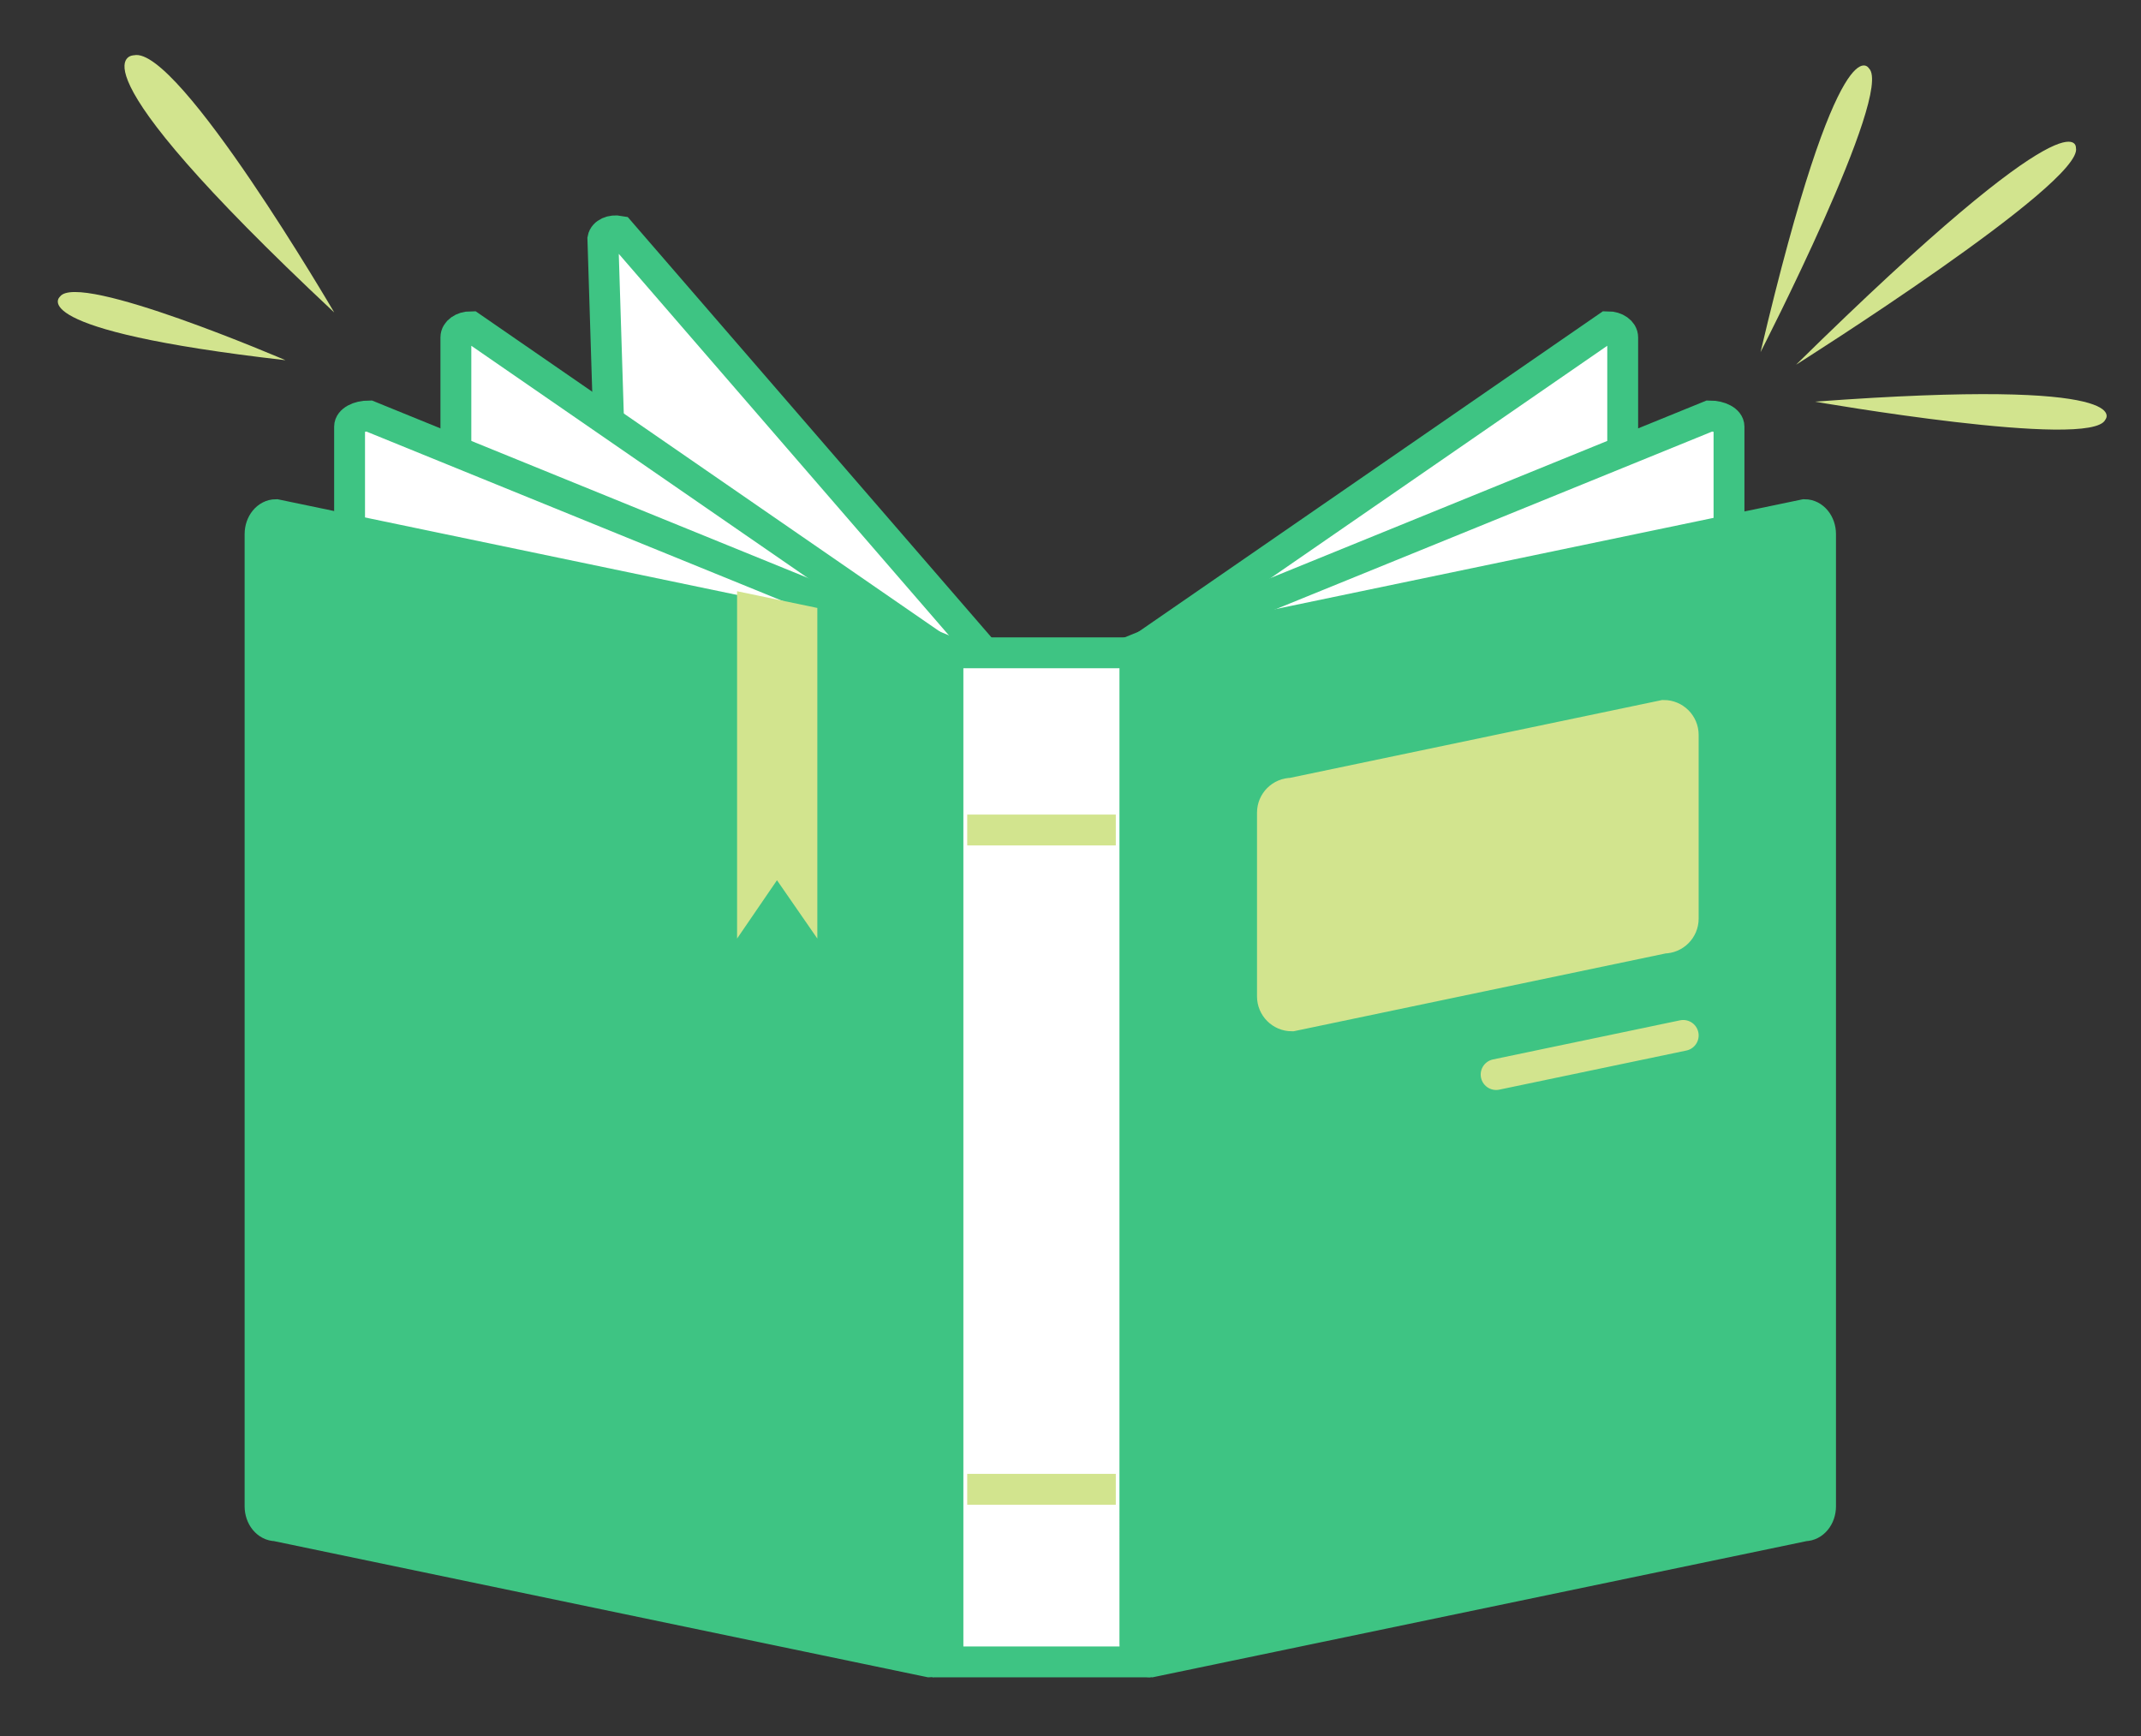 <?xml version="1.0" encoding="utf-8"?>
<!-- Generator: Adobe Illustrator 16.0.0, SVG Export Plug-In . SVG Version: 6.00 Build 0)  -->
<!DOCTYPE svg PUBLIC "-//W3C//DTD SVG 1.1//EN" "http://www.w3.org/Graphics/SVG/1.1/DTD/svg11.dtd">
<svg version="1.1" id="Layer_1" xmlns="http://www.w3.org/2000/svg" xmlns:xlink="http://www.w3.org/1999/xlink" x="0px" y="0px"
	 width="138.75px" height="112.5px" viewBox="0 0 138.75 112.5" enable-background="new 0 0 138.75 112.5" xml:space="preserve">
<rect x="0" y="0" width="138.75" height="112.5" fill="#333333" stroke="none"/>
<path fill="#FFFFFF" stroke="#3EC483" stroke-width="2" stroke-miterlimit="10" d="M65.384,53.712
	c-0.071,0.375-0.556,0.596-1.084,0.496L40.321,29.883c-0.528-0.1-0.898-0.485-0.827-0.859L39.07,15.479
	c0.071-0.374,0.556-0.596,1.084-0.496l26.5,30.625c0.528,0.1,0.897,0.485,0.826,0.859L65.384,53.712z"/>
<path fill="#FFFFFF" stroke="#3EC483" stroke-width="2" stroke-miterlimit="10" d="M62.535,54.509c0,0.381-0.435,0.69-0.972,0.69
	L30.516,33.775c-0.537,0-0.972-0.309-0.972-0.69V21.863c0-0.381,0.435-0.69,0.972-0.69l31.047,21.423
	c0.537,0,0.972,0.309,0.972,0.69V54.509z"/>
<path fill="#FFFFFF" stroke="#3EC483" stroke-width="2" stroke-miterlimit="10" d="M65.422,55.249c0,0.381-0.564,0.69-1.26,0.69
	L23.915,39.556c-0.696,0-1.26-0.309-1.26-0.689V27.644c0-0.381,0.564-0.689,1.26-0.689l40.247,16.382c0.696,0,1.26,0.309,1.26,0.69
	V55.249z"/>
<path fill="#FFFFFF" stroke="#3EC483" stroke-width="2" stroke-miterlimit="10" d="M72.169,54.509c0,0.381,0.435,0.69,0.972,0.69
	l31.047-21.423c0.538,0,0.973-0.309,0.973-0.69V21.863c0-0.381-0.435-0.69-0.973-0.69L73.142,42.597
	c-0.537,0-0.972,0.309-0.972,0.69V54.509z"/>
<path fill="#FFFFFF" stroke="#3EC483" stroke-width="2" stroke-miterlimit="10" d="M69.282,55.249c0,0.381,0.564,0.69,1.26,0.69
	l40.248-16.383c0.696,0,1.26-0.309,1.26-0.689V27.644c0-0.381-0.564-0.689-1.26-0.689L70.542,43.337c-0.696,0-1.26,0.309-1.26,0.69
	V55.249z"/>
<path fill="#11D3D3" d="M111.987,31.412"/>
<rect x="61.432" y="42.304" fill="#FFFFFF" stroke="#3EC483" stroke-width="2" stroke-miterlimit="10" width="12.129" height="65.392"/>
<path fill="#3EC483" stroke="#3EC483" stroke-width="2" stroke-miterlimit="10" d="M117.983,97.613c0,0.697-0.461,1.261-1.03,1.261
	l-42.362,8.821c-0.569,0-1.03-0.563-1.03-1.26V43.433c0-0.696,0.461-1.26,1.03-1.26l42.362-8.821c0.569,0,1.03,0.564,1.03,1.26
	V97.613z"/>
<path fill="#3EC483" stroke="#3EC483" stroke-width="2" stroke-miterlimit="10" d="M16.853,97.613c0,0.697,0.461,1.261,1.03,1.261
	l42.362,8.821c0.569,0,1.03-0.563,1.03-1.26V43.433c0-0.696-0.461-1.26-1.03-1.26l-42.362-8.821c-0.569,0-1.03,0.564-1.03,1.26
	V97.613z"/>
<line fill="none" stroke="#D2E48E" stroke-width="2" stroke-miterlimit="10" x1="62.682" y1="53.787" x2="72.311" y2="53.787"/>
<line fill="none" stroke="#D2E48E" stroke-width="2" stroke-miterlimit="10" x1="62.682" y1="96.511" x2="72.311" y2="96.511"/>
<g>
	<path fill="#FFFFFF" stroke="#3EC483" stroke-width="2" stroke-miterlimit="10" d="M-61.271,28.662c0-0.553,0.447-1,1-1h7.521
		c0.552,0,1,0.447,1,1V78.32c0,0.553-0.448,1-1,1h-7.521c-0.553,0-1-0.447-1-1V28.662z"/>
	<line fill="none" stroke="#D2E48E" stroke-width="2" stroke-miterlimit="10" x1="-60.331" y1="35.767" x2="-52.69" y2="35.767"/>
	<line fill="none" stroke="#D2E48E" stroke-width="2" stroke-miterlimit="10" x1="-60.331" y1="72.018" x2="-52.69" y2="72.018"/>
</g>
<g>
	<path fill="#FFFFFF" stroke="#3EC483" stroke-width="2" stroke-miterlimit="10" d="M-49.021,28.662c0-0.553,0.447-1,1-1h7.521
		c0.552,0,1,0.447,1,1V78.32c0,0.553-0.448,1-1,1h-7.521c-0.553,0-1-0.447-1-1V28.662z"/>
	<line fill="none" stroke="#D2E48E" stroke-width="2" stroke-miterlimit="10" x1="-48.081" y1="35.767" x2="-40.44" y2="35.767"/>
	<line fill="none" stroke="#D2E48E" stroke-width="2" stroke-miterlimit="10" x1="-48.081" y1="72.018" x2="-40.44" y2="72.018"/>
</g>
<path fill="#D2E48E" stroke="#D2E48E" stroke-width="2" stroke-miterlimit="10" d="M109.083,59.529c0,0.696-0.564,1.26-1.26,1.26
	l-24.101,5.042c-0.696,0-1.26-0.563-1.26-1.261V52.664c0-0.697,0.564-1.26,1.26-1.26l24.101-5.041c0.696,0,1.26,0.564,1.26,1.26
	V59.529z"/>
<line fill="none" stroke="#D2E48E" stroke-width="2" stroke-linecap="round" stroke-miterlimit="10" x1="96.958" y1="69.634" x2="109.083" y2="67.099"/>
<path fill="#D2E48E" d="M116.395,23.635c0,0,18.662-11.777,18.139-14.049C134.534,9.586,134.886,5.46,116.395,23.635z"/>
<path fill="#D2E48E" d="M114.095,22.818c0,0,8.637-16.823,7.026-18.387C121.121,4.431,119.231,1.059,114.095,22.818z"/>
<path fill="#D2E48E" d="M117.624,26.029c0,0,17.91,3.122,18.814,1.168C136.438,27.197,138.89,24.454,117.624,26.029z"/>
<path fill="#D2E48E" d="M18.501,23.342c0,0-13.434-5.784-14.616-4.116C3.885,19.226,1.295,21.375,18.501,23.342z"/>
<path fill="#D2E48E" d="M21.661,20.251c0,0-10.11-17.314-12.976-16.669C8.685,3.582,3.769,3.493,21.661,20.251z"/>
<polygon fill="#D2E48E" points="47.767,38.314 52.969,39.397 52.969,60.822 50.353,57.042 47.767,60.822 "/>
</svg>
